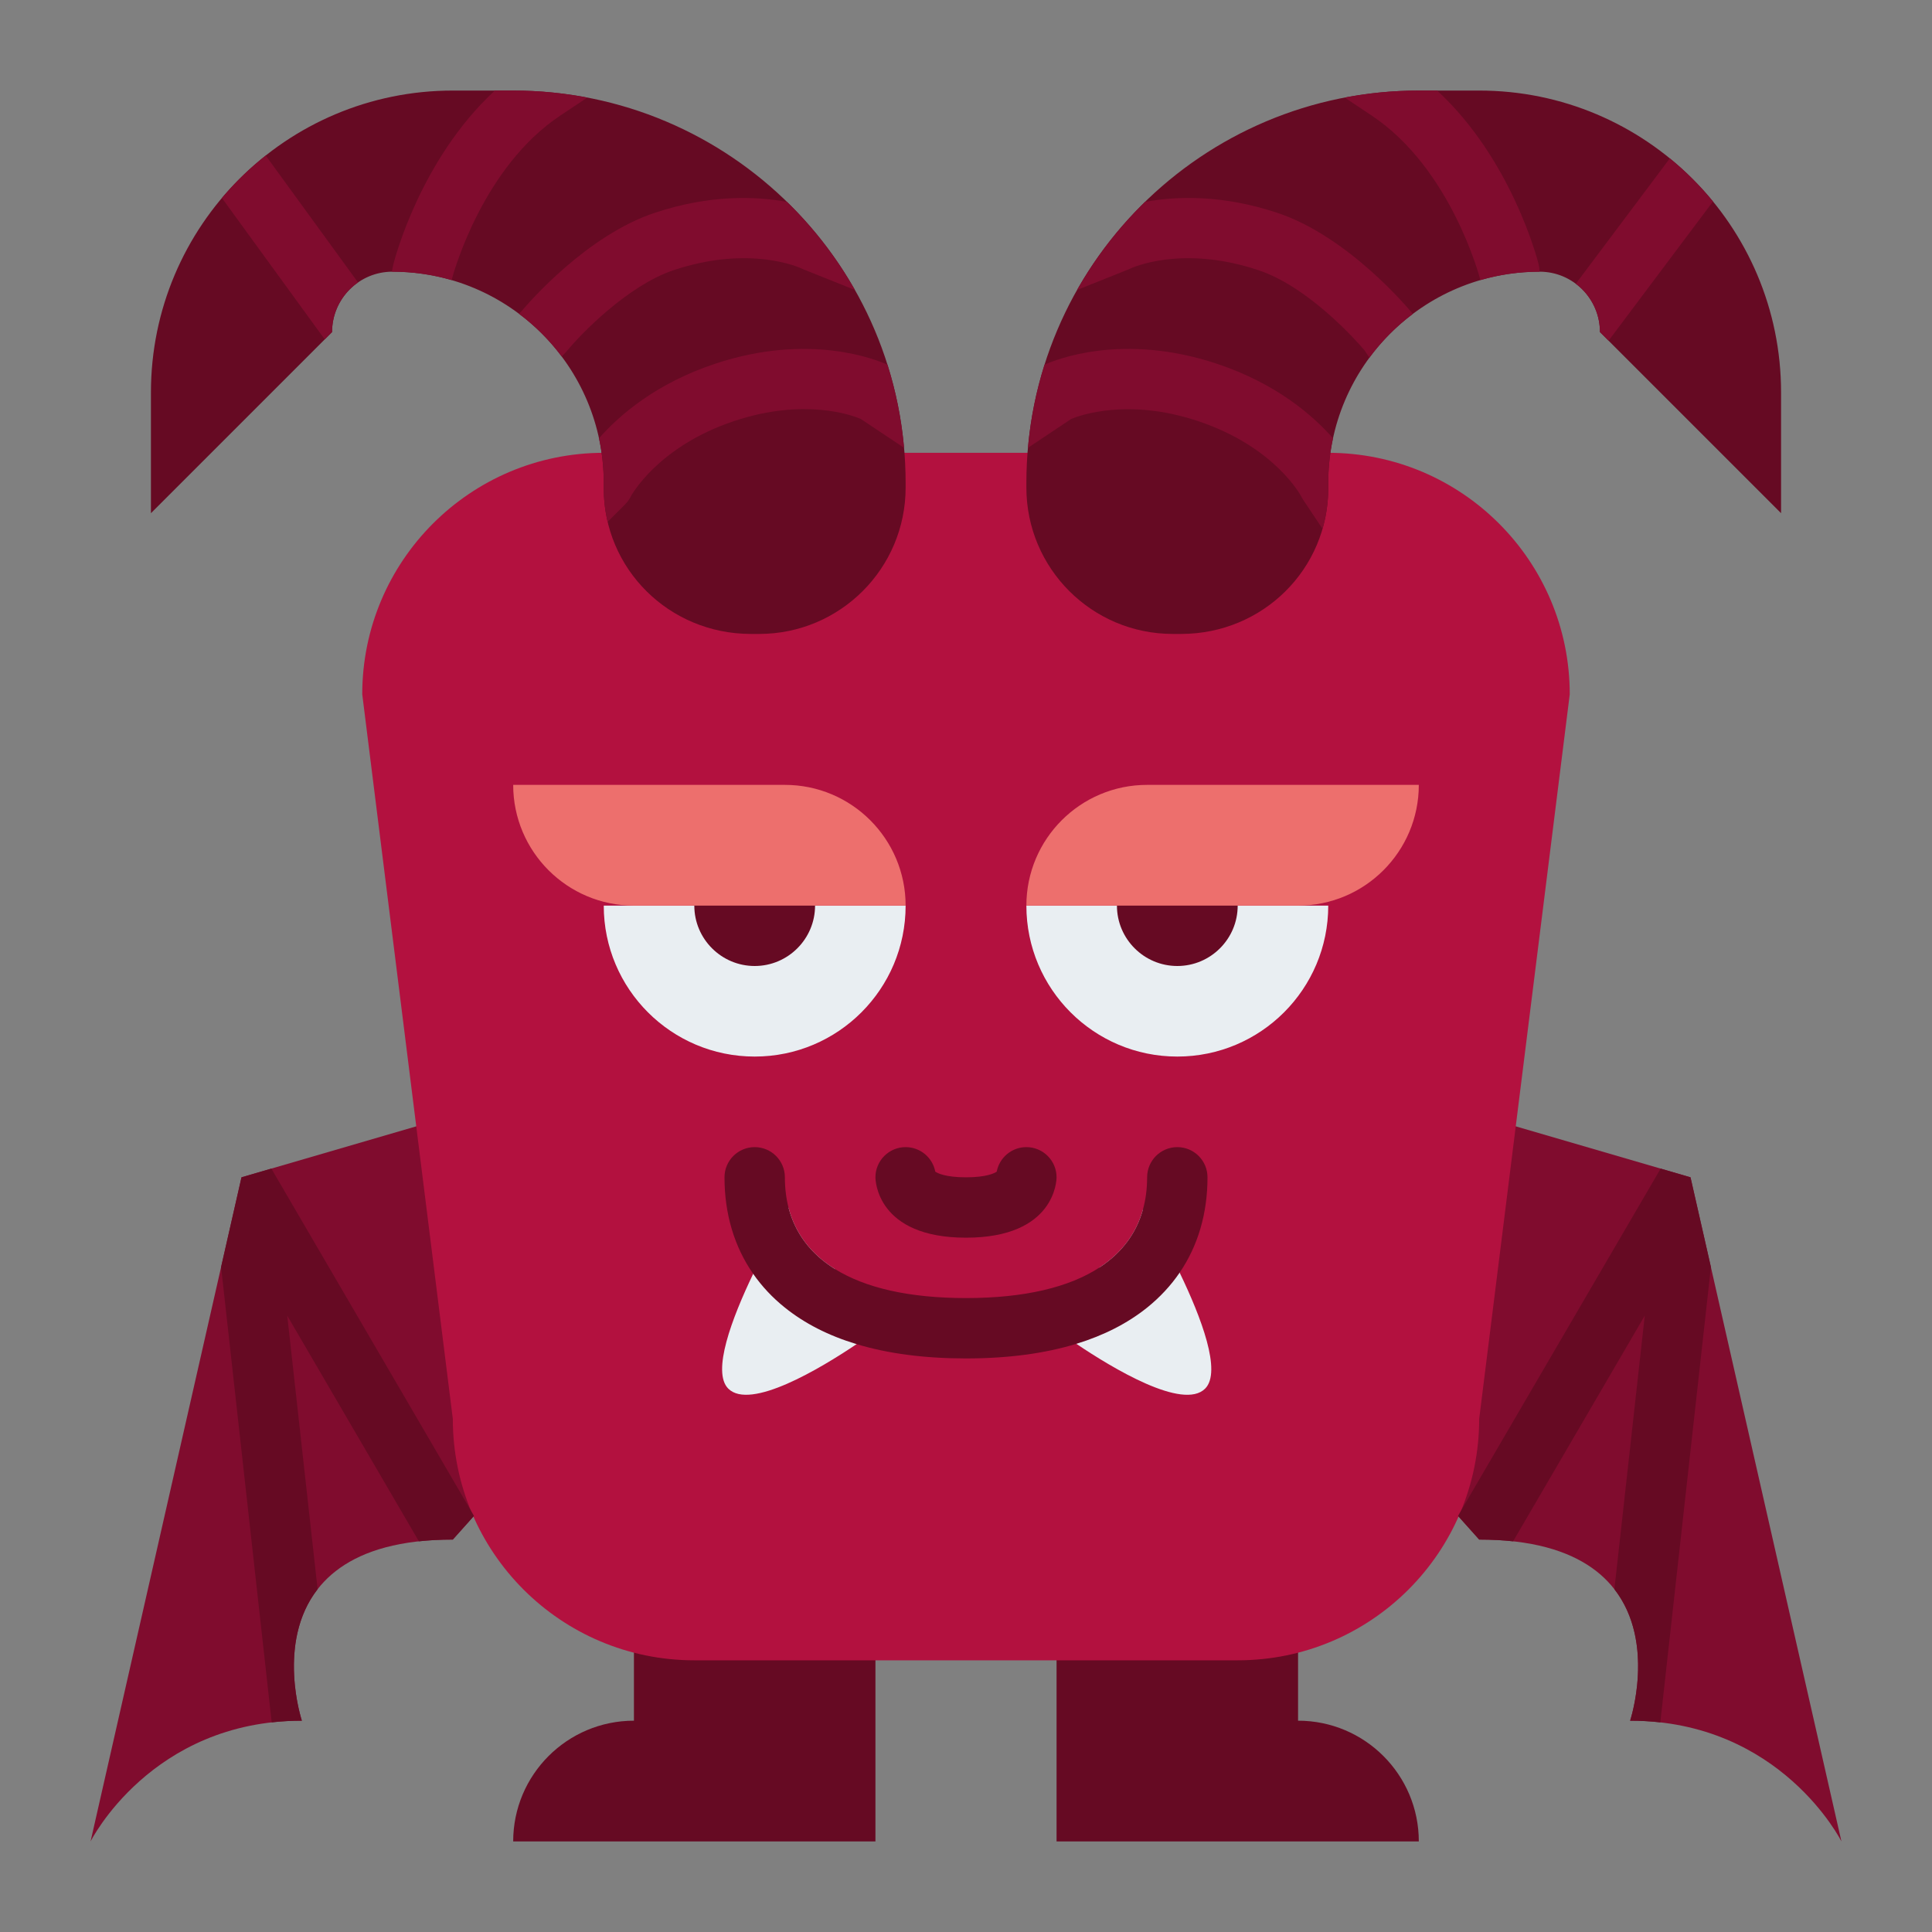 <svg id="Flat" height="512" viewBox="0 0 512 512" width="512" xmlns="http://www.w3.org/2000/svg"><rect x="0" y="0" width="512" height="512" fill="#808080" stroke="none"/><path d="m256 256-192 56-40 176s16-32 56-32c0 0-16-48 40-48z" fill="#800c2e"/><path d="m256 256 192 56 40 176s-16-32-56-32c0 0 16-48-40-48z" fill="#800c2e"/><path d="m232 424v64h-96c0-17.673 14.327-32 32-32v-32z" fill="#660a23"/><path d="m280 424v64h96c0-17.673-14.327-32-32-32v-32z" fill="#660a23"/><path d="m328 440h-144c-35.346 0-64-28.654-64-64l-24-192c0-35.346 28.654-64 64-64h192c35.346 0 64 28.654 64 64l-24 192c0 35.346-28.654 64-64 64z" fill="#b3113f"/><path d="m240 240c0 22.091-17.909 40-40 40s-40-17.909-40-40z" fill="#e9eef2"/><path d="m352 240c0 22.091-17.909 40-40 40s-40-17.909-40-40z" fill="#e9eef2"/><path d="m200 256c-8.822 0-16-7.178-16-16 0-4.418 3.582-8 8-8s8 3.582 8 8c0-4.418 3.582-8 8-8s8 3.582 8 8c0 8.822-7.178 16-16 16z" fill="#660a23"/><path d="m312 256c-8.822 0-16-7.178-16-16 0-4.418 3.582-8 8-8s8 3.582 8 8c0-4.418 3.582-8 8-8s8 3.582 8 8c0 8.822-7.178 16-16 16z" fill="#660a23"/><path d="m240 240h-72c-17.673 0-32-14.327-32-32h72c17.673 0 32 14.327 32 32z" fill="#ed6f6d"/><path d="m344 240h-72c0-17.673 14.327-32 32-32h72c0 17.673-14.327 32-32 32z" fill="#ed6f6d"/><path d="m233 352s-2.37 1.78-5.99 4.21c-9.66 6.49-28.19 17.61-34.01 11.79-4.42-4.42.93-18.6 6.6-30.42 4.41-9.18 9.02-16.94 9.37-17.54 1.77 6.81 5.9 12.26 12.23 16.22z" fill="#e9eef2"/><path d="m319.37 368c-5.85 5.85-24.5-5.39-34.13-11.87-3.55-2.39-5.87-4.13-5.87-4.13l12.15-16.2c5.72-3.79 9.55-8.85 11.32-15.1l.53-.7s4.7 7.84 9.25 17.26c5.73 11.88 11.21 26.28 6.75 30.74z" fill="#e9eef2"/><path d="m320 312c0 9.57-2.52 18.13-7.38 25.26-2.34 3.43-5.22 6.53-8.61 9.26-5.18 4.16-11.45 7.37-18.77 9.61-8.39 2.57-18.16 3.87-29.24 3.87-10.97 0-20.66-1.27-28.99-3.79-7.43-2.24-13.78-5.48-19.02-9.69-3.29-2.64-6.09-5.63-8.39-8.94-5-7.2-7.6-15.86-7.6-25.58 0-4.42 3.58-8 8-8s8 3.58 8 8c0 2.86.33 5.54.97 8.04 1.77 6.81 5.9 12.26 12.23 16.22 8.11 5.08 19.83 7.74 34.8 7.74 15.42 0 27.39-2.82 35.52-8.2 5.72-3.79 9.55-8.85 11.32-15.1.77-2.68 1.16-5.59 1.16-8.7 0-4.42 3.58-8 8-8s8 3.58 8 8z" fill="#660a23"/><path d="m125.61 401.73-5.61 6.27c-3.23 0-6.22.16-8.99.46l-34.89-59.8 8.05 72.49c-11.05 14.21-4.17 34.85-4.17 34.85-2.78 0-5.45.15-8 .45l-13.41-120.67 5.41-23.78 7.91-2.31z" fill="#660a23"/><path d="m453.41 335.78-13.41 120.67c-2.55-.3-5.22-.45-8-.45 0 0 6.88-20.64-4.17-34.85l8.05-72.49-34.89 59.8c-2.77-.3-5.76-.46-8.99-.46l-5.61-6.27 53.7-92.04 7.91 2.31z" fill="#660a23"/><path d="m240.002 128v1.197c0 21.43-17.371 38.803-38.802 38.803h-2.193c-21.735 0-39.007-17.271-39.007-38.578 0-.472 0-.945 0-1.419 0-30.928-25.072-56.003-56-56.003-8.837 0-16 7.164-16 16l-48 48v-32c0-44.183 35.817-80 80-80h16c57.438 0 104.001 46.562 104.002 104z" fill="#660a23"/><path d="m272 128v1.197c0 21.43 17.371 38.803 38.802 38.803h2.193c21.735 0 39.007-17.271 39.007-38.578 0-.472 0-.945 0-1.419 0-30.928 25.072-56.003 56-56.003 8.837 0 16 7.164 16 16l48 48v-32c0-44.183-35.817-80-80-80h-16c-57.438 0-104.001 46.562-104.002 104z" fill="#660a23"/><g fill="#800c2e"><path d="m94.88 74.85c-.79.54-1.52 1.16-2.2 1.83-2.89 2.9-4.68 6.9-4.68 11.32l-1.94 1.94-27.25-37.47c3.48-4.13 7.37-7.9 11.61-11.25z"/><path d="m239.58 118.67-11.49-7.66c-2.21-.94-14.89-5.65-33.56.58-20.29 6.76-27.31 19.86-27.37 19.99-.39.77-.9 1.47-1.5 2.08l-4.63 4.63c-.68-2.85-1.03-5.82-1.03-8.87v-1.42c0-4.07-.43-8.03-1.26-11.85 5.48-6.23 15.18-14.56 30.73-19.74 25.01-8.33 42.78-1.09 45.71.24h.01c2.23 7.05 3.72 14.42 4.39 22.02z"/><path d="m353.26 116.15c-.83 3.82-1.26 7.78-1.26 11.85v1.42c0 3.72-.53 7.32-1.52 10.72l-5.13-7.7c-.19-.28-.35-.57-.5-.86-.25-.47-7.16-13.25-27.38-19.99-18.55-6.19-31.4-1.48-33.57-.58l-11.48 7.66c.67-7.6 2.16-14.97 4.39-22.02 2.9-1.31 20.67-8.58 45.72-.24 15.55 5.19 25.25 13.51 30.73 19.74z"/><path d="m155.64 25.86-7.2 4.8c-20.26 13.5-28.02 40.85-28.64 43.14l-.09.44c-4.98-1.46-10.26-2.24-15.71-2.24h-.15l.31-1.57c.02-.12.05-.25.08-.37.32-1.26 7.15-27.82 26.9-46.06h4.86c6.72 0 13.28.64 19.64 1.86z"/><path d="m408 72c-5.44 0-10.7.78-15.68 2.23-.03-.09-.06-.19-.08-.28-.1-.4-7.67-29.29-28.68-43.29l-7.2-4.8c6.36-1.22 12.92-1.86 19.64-1.86h4.86c19.75 18.24 26.59 44.8 26.9 46.06.16.65.24 1.3.24 1.94z"/><path d="m453.96 53.39-27.67 36.9-2.29-2.29c0-4.42-1.79-8.42-4.68-11.32-.53-.53-1.11-1.03-1.71-1.49l24.91-33.22c4.19 3.41 8.02 7.24 11.44 11.42z"/><path d="m226.56 76.84-13.53-5.41c-.21-.08-.41-.18-.61-.27-.48-.23-13.67-6.31-33.89.43-12.12 4.04-24.57 16.88-28.34 21.48-.17.2-.35.4-.53.59l-.81.81c-3.21-4.29-7.02-8.1-11.31-11.32l.55-.55c2.29-2.72 17.55-20.24 35.38-26.19 14.71-4.9 26.92-4.41 35.08-2.91 7.05 6.85 13.13 14.71 18.01 23.34z"/><path d="m374.4 83.2c-4.37 3.28-8.25 7.19-11.49 11.59l-1.32-1.98c-1.83-2.15-14.61-16.72-28.12-21.22-20.22-6.74-33.41-.66-33.96-.4-.2.1-.33.16-.54.24l-13.53 5.41c4.88-8.63 10.96-16.49 18.01-23.34 8.15-1.51 20.36-1.99 35.08 2.91 18.95 6.32 34.99 25.7 35.66 26.52.07.09.14.18.21.27z"/></g><path d="m240 304c-4.418 0-8 3.582-8 8 0 .653.273 16 24 16s24-15.347 24-16c0-4.418-3.582-8-8-8-3.905 0-7.157 2.799-7.859 6.5-.619.422-2.731 1.5-8.141 1.5s-7.521-1.078-8.141-1.5c-.702-3.701-3.954-6.5-7.859-6.5z" fill="#660a23"/></svg>